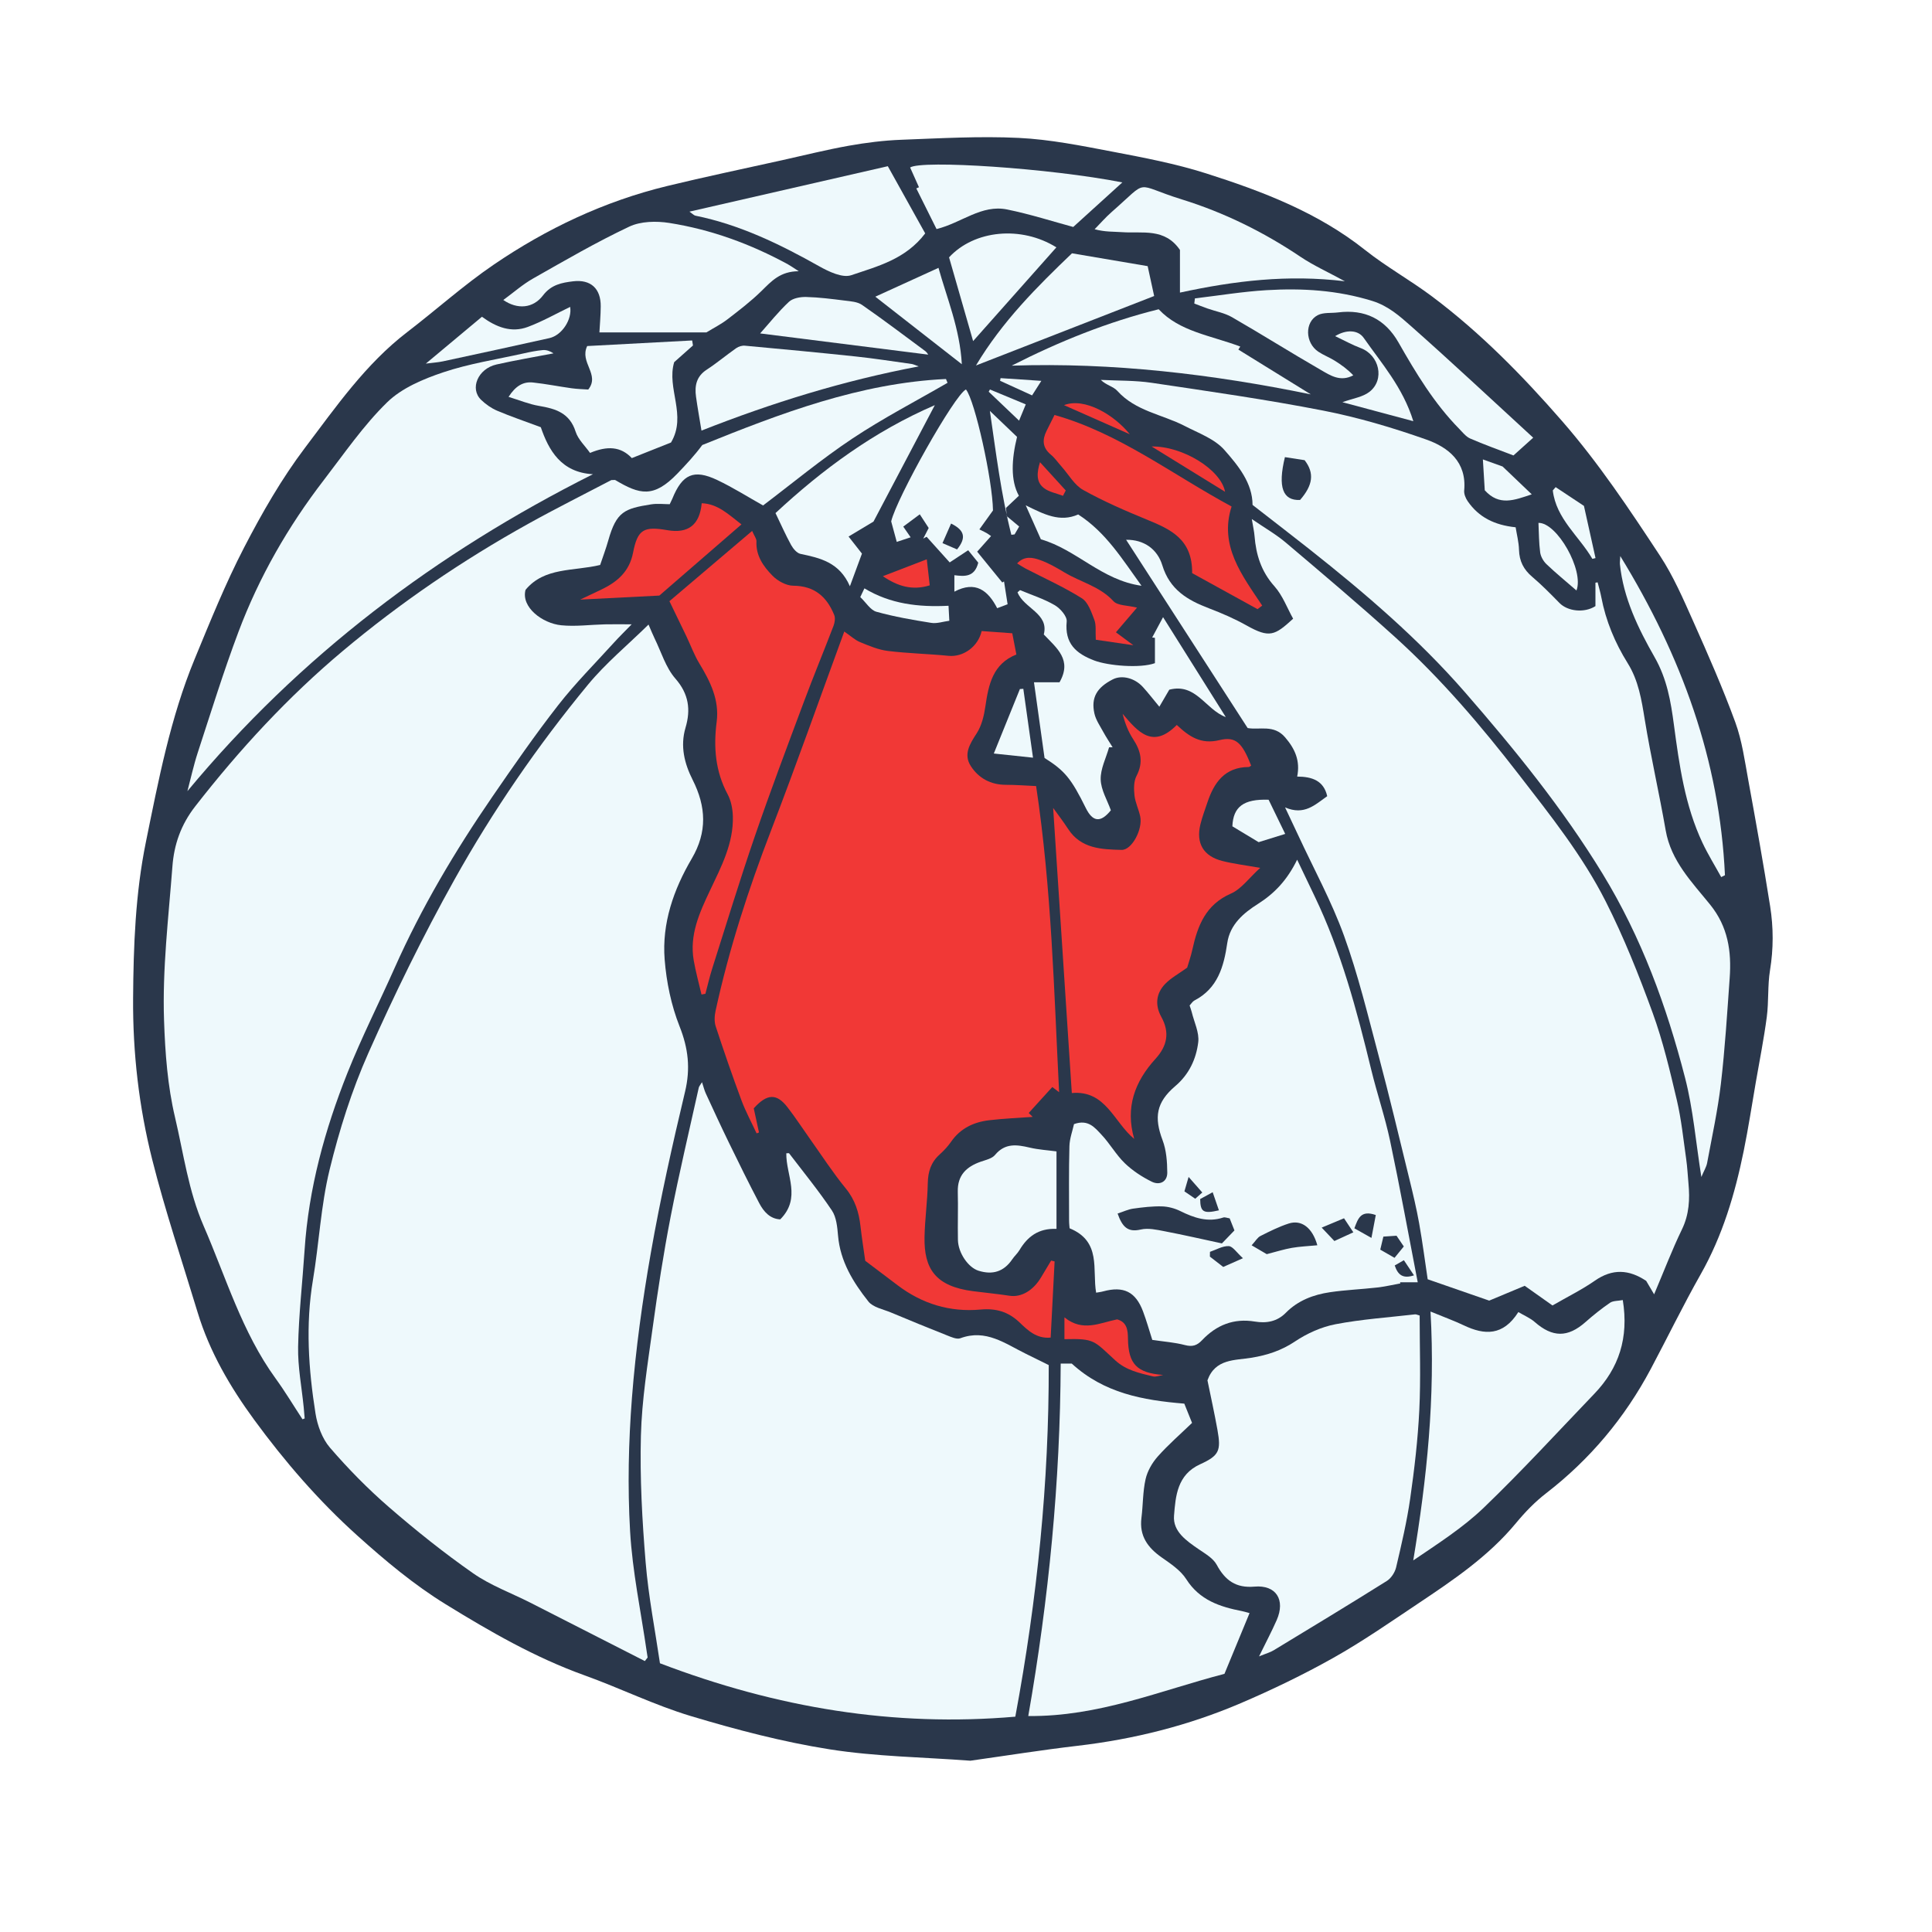 <svg version="1.1" id="svg" xmlns="http://www.w3.org/2000/svg" xmlns:xlink="http://www.w3.org/1999/xlink" x="0px" y="0px"
	 width="200px" height="200px" viewBox="0 0 200 200" enable-background="new 0 0 200 200" xml:space="preserve">
<path class="stroke" fill="#2a374b"  d="M183.232,100.437c0.363-2.218,0.359-4.422,0.014-6.609c-0.688-4.359-1.466-8.705-2.26-13.045
	c-0.371-2.026-0.65-4.107-1.352-6.024c-1.293-3.53-2.809-6.983-4.343-10.419c-1.036-2.319-2.057-4.689-3.444-6.799
	c-3.162-4.807-6.346-9.597-10.15-13.963c-4.103-4.708-8.445-9.136-13.442-12.882c-2.253-1.689-4.743-3.071-6.945-4.819
	c-4.902-3.891-10.616-6.068-16.455-7.928c-3.165-1.008-6.463-1.633-9.734-2.257c-3.194-0.609-6.417-1.259-9.651-1.416
	c-4.044-0.197-8.113,0.041-12.167,0.193c-1.82,0.069-3.647,0.298-5.442,0.618c-2.304,0.411-4.58,0.982-6.866,1.491
	c-3.986,0.887-7.986,1.719-11.954,2.684c-6.481,1.576-12.443,4.395-17.927,8.132c-3.12,2.126-5.949,4.676-8.952,6.978
	c-4.309,3.301-7.371,7.728-10.579,11.968c-2.43,3.212-4.465,6.768-6.322,10.354c-1.931,3.729-3.507,7.648-5.114,11.537
	c-2.513,6.084-3.74,12.534-5.046,18.942c-1.085,5.323-1.287,10.747-1.323,16.174c-0.038,5.646,0.604,11.233,1.976,16.681
	c1.342,5.329,3.108,10.551,4.7,15.816c1.234,4.081,3.373,7.737,5.85,11.121c3.168,4.328,6.669,8.386,10.699,12.009
	c2.891,2.6,5.859,5.084,9.136,7.102c4.584,2.823,9.264,5.52,14.38,7.358c3.696,1.329,7.251,3.089,11.003,4.215
	c4.707,1.412,9.501,2.673,14.347,3.439c4.782,0.756,9.674,0.812,14.584,1.18c3.698-0.52,7.385-1.11,11.091-1.543
	c5.838-0.681,11.485-2.098,16.876-4.403c3.275-1.4,6.502-2.958,9.607-4.702c3.005-1.688,5.851-3.667,8.721-5.585
	c3.667-2.451,7.329-4.91,10.188-8.367c0.927-1.122,1.965-2.196,3.114-3.083c4.551-3.516,8.148-7.813,10.841-12.877
	c1.734-3.262,3.349-6.591,5.168-9.804c2.262-3.993,3.539-8.303,4.447-12.748c0.482-2.363,0.845-4.751,1.256-7.129
	c0.39-2.253,0.839-4.499,1.137-6.764C183.108,103.664,182.974,102.02,183.232,100.437z"/>
<path fill-rule="evenodd" clip-rule="evenodd" fill="#eef9fc" class="fill" d="M66.754,171.953c-3.948-2.013-7.893-4.031-11.843-6.039
	c-1.984-1.008-4.125-1.786-5.931-3.046c-3.029-2.116-5.932-4.438-8.726-6.859c-2.176-1.887-4.214-3.964-6.095-6.146
	c-0.801-0.93-1.302-2.299-1.498-3.538c-0.724-4.579-1.043-9.179-0.267-13.81c0.637-3.798,0.817-7.695,1.725-11.421
	c1.001-4.11,2.293-8.21,4.008-12.071c2.709-6.1,5.654-12.119,8.906-17.945c3.982-7.135,8.621-13.882,13.828-20.193
	c1.836-2.226,4.102-4.097,6.274-6.231c0.273,0.627,0.43,1.031,0.621,1.419c0.694,1.412,1.157,3.029,2.159,4.174
	c1.398,1.598,1.599,3.231,1.052,5.076c-0.574,1.936-0.105,3.741,0.733,5.402c1.405,2.784,1.527,5.405-0.089,8.157
	c-1.882,3.205-3.102,6.698-2.807,10.444c0.184,2.341,0.681,4.745,1.543,6.92c0.905,2.281,1.142,4.366,0.57,6.761
	c-1.317,5.519-2.554,11.066-3.537,16.652c-0.874,4.97-1.569,9.992-1.96,15.02c-0.357,4.59-0.459,9.236-0.194,13.829
	c0.242,4.191,1.127,8.345,1.729,12.515c0.027,0.188,0.058,0.374,0.087,0.561C66.948,171.707,66.851,171.83,66.754,171.953z"/>
<path fill-rule="evenodd" clip-rule="evenodd" fill="#eef9fc" class="fill" d="M171.234,133.988c-0.392-0.664-0.612-1.037-0.822-1.392
	c-1.781-1.188-3.494-1.287-5.311-0.021c-1.329,0.926-2.799,1.648-4.388,2.566c-0.759-0.537-1.686-1.193-2.877-2.037
	c-1.181,0.493-2.472,1.032-3.675,1.535c-2.09-0.725-4.169-1.447-6.369-2.21c-0.267-1.782-0.525-3.789-0.88-5.78
	c-0.278-1.56-0.649-3.105-1.026-4.645c-1.045-4.269-2.063-8.546-3.192-12.793c-1.099-4.135-2.104-8.316-3.557-12.331
	c-1.292-3.571-3.137-6.941-4.741-10.398c-0.395-0.853-0.801-1.7-1.367-2.901c1.997,0.867,3.109-0.284,4.363-1.161
	c-0.361-1.613-1.567-2.022-3.109-2.03c0.328-1.632-0.216-2.856-1.247-4.059c-1.17-1.365-2.654-0.739-3.881-0.965
	c-4.228-6.549-8.406-13.021-12.581-19.488c1.838-0.029,3.235,0.965,3.745,2.634c0.773,2.537,2.612,3.615,4.835,4.461
	c1.329,0.506,2.647,1.078,3.885,1.772c2.385,1.34,2.921,1.047,4.825-0.697c-0.61-1.09-1.082-2.4-1.941-3.363
	c-1.365-1.527-1.901-3.26-2.056-5.208c-0.037-0.462-0.146-0.918-0.281-1.744c1.353,0.928,2.516,1.587,3.519,2.437
	c3.801,3.22,7.611,6.436,11.304,9.777c4.771,4.316,8.926,9.196,12.859,14.285c3.243,4.196,6.56,8.357,8.956,13.09
	c1.879,3.711,3.428,7.609,4.854,11.522c1.068,2.931,1.79,5.999,2.507,9.043c0.471,2.001,0.676,4.067,0.969,6.109
	c0.119,0.827,0.157,1.666,0.233,2.499c0.152,1.644,0.08,3.217-0.674,4.772C173.096,129.369,172.264,131.56,171.234,133.988z"/>
<path fill-rule="evenodd" clip-rule="evenodd" fill="#eef9fc" class="fill" d="M80.77,126.229c2.213-2.22,0.586-4.591,0.628-6.84
	c0.149,0,0.265-0.031,0.292,0.005c1.494,1.958,3.058,3.87,4.427,5.913c0.47,0.701,0.561,1.719,0.637,2.608
	c0.228,2.663,1.562,4.824,3.142,6.816c0.483,0.61,1.522,0.798,2.326,1.134c1.935,0.811,3.876,1.607,5.827,2.378
	c0.435,0.172,0.997,0.428,1.368,0.291c2.645-0.985,4.645,0.564,6.779,1.608c0.749,0.366,1.494,0.738,2.369,1.171
	c0.028,12.092-1.183,24.169-3.46,36.396c-12.532,1.085-24.649-0.897-36.786-5.528c-0.494-3.376-1.188-6.888-1.481-10.433
	c-0.361-4.358-0.605-8.749-0.492-13.115c0.097-3.725,0.702-7.444,1.212-11.147c0.532-3.858,1.124-7.714,1.867-11.537
	c0.869-4.471,1.927-8.905,2.912-13.354c0.032-0.144,0.156-0.269,0.335-0.565c0.16,0.481,0.243,0.841,0.395,1.168
	c0.788,1.707,1.574,3.415,2.397,5.104c1.022,2.098,2.051,4.193,3.137,6.258C79.063,125.443,79.725,126.18,80.77,126.229z"/>
<path fill-rule="evenodd" clip-rule="evenodd" fill="#eef9fc" class="fill" d="M31.314,146.924c-0.924-1.41-1.793-2.86-2.782-4.223
	c-3.484-4.799-5.127-10.443-7.45-15.787c-1.579-3.634-2.077-7.484-2.963-11.245c-0.769-3.257-1.021-6.628-1.137-10.027
	c-0.183-5.366,0.464-10.647,0.867-15.956c0.172-2.267,0.875-4.306,2.36-6.213c4.578-5.879,9.604-11.33,15.298-16.104
	c5.955-4.993,12.379-9.368,19.183-13.149c2.877-1.6,5.825-3.07,8.593-4.522c0.263,0,0.361-0.031,0.419,0.004
	c2.509,1.487,3.949,1.893,6.423-0.68c0.899-0.935,1.784-1.884,2.574-2.954c8.104-3.273,16.314-6.415,25.227-6.834
	c0.054,0.132,0.108,0.263,0.162,0.395c-3.289,1.906-6.678,3.661-9.837,5.762c-3.205,2.132-6.181,4.607-9.259,6.934
	c-1.555-0.872-3.098-1.851-4.736-2.629c-2.438-1.159-3.628-0.612-4.658,1.933c-0.044,0.11-0.102,0.216-0.269,0.567
	c-0.572,0-1.269-0.091-1.935,0.016c-2.732,0.438-3.578,0.735-4.422,3.722c-0.246,0.87-0.567,1.719-0.845,2.551
	c-2.755,0.667-5.773,0.208-7.725,2.577c-0.48,1.796,1.752,3.473,3.699,3.667c1.483,0.148,3.001-0.061,4.504-0.096
	c0.785-0.019,1.571-0.003,2.783-0.003c-0.76,0.783-1.304,1.311-1.812,1.872c-1.949,2.153-4.014,4.217-5.796,6.502
	c-2.395,3.07-4.616,6.278-6.823,9.489c-3.858,5.614-7.326,11.456-10.1,17.694c-1.615,3.632-3.418,7.187-4.888,10.875
	c-2.345,5.887-4.019,11.967-4.438,18.337c-0.22,3.337-0.605,6.669-0.671,10.008c-0.042,2.09,0.373,4.19,0.58,6.286
	c0.038,0.381,0.065,0.764,0.098,1.146C31.463,146.866,31.389,146.895,31.314,146.924z"/>
<path fill-rule="evenodd" clip-rule="evenodd" fill="#F13836" d="M78.028,114.734c0.181,0.83,0.361,1.664,0.542,2.498
	c-0.082,0.031-0.164,0.062-0.246,0.094c-0.528-1.138-1.132-2.248-1.568-3.419c-0.942-2.533-1.823-5.089-2.666-7.657
	c-0.161-0.49-0.126-1.099-0.013-1.616c1.39-6.376,3.39-12.56,5.737-18.651c2.613-6.783,5.03-13.642,7.585-20.608
	c0.674,0.464,1.111,0.883,1.632,1.096c0.93,0.38,1.891,0.792,2.873,0.913c2.087,0.258,4.199,0.298,6.293,0.507
	c1.495,0.15,3.055-0.928,3.423-2.565c0.997,0.072,2.01,0.145,3.17,0.229c0.127,0.657,0.268,1.379,0.426,2.199
	c-2.435,0.961-2.881,3.101-3.209,5.368c-0.139,0.96-0.383,1.995-0.899,2.789c-0.718,1.105-1.391,2.181-0.61,3.393
	c0.805,1.249,2.055,1.937,3.621,1.939c1.04,0.001,2.079,0.083,3.139,0.129c1.61,10.694,1.849,21.205,2.382,31.693
	c-0.235-0.179-0.471-0.359-0.706-0.538c-0.814,0.896-1.627,1.792-2.441,2.688c0.137,0.135,0.272,0.27,0.409,0.404
	c-1.505,0.111-3.017,0.168-4.514,0.348c-1.593,0.192-2.969,0.836-3.927,2.219c-0.337,0.486-0.753,0.931-1.194,1.328
	c-0.895,0.806-1.202,1.779-1.223,2.974c-0.033,1.86-0.302,3.716-0.337,5.576c-0.062,3.283,1.134,5.099,5.036,5.599
	c1.255,0.161,2.517,0.281,3.768,0.472c1.205,0.184,2.452-0.526,3.282-1.942c0.334-0.57,0.68-1.133,1.02-1.7
	c0.12,0.029,0.24,0.059,0.36,0.088c-0.135,2.614-0.271,5.228-0.408,7.884c-1.468,0.14-2.378-0.762-3.239-1.584
	c-1.159-1.107-2.455-1.462-4.012-1.319c-3.184,0.291-6.051-0.588-8.598-2.518c-1.081-0.818-2.163-1.634-3.346-2.528
	c-0.16-1.147-0.355-2.358-0.492-3.575c-0.162-1.447-0.561-2.74-1.527-3.918c-1.33-1.623-2.475-3.398-3.694-5.112
	c-0.781-1.097-1.513-2.231-2.338-3.293C80.401,113.174,79.416,113.194,78.028,114.734z"/>
<path fill-rule="evenodd" clip-rule="evenodd" fill="#eef9fc" class="fill" d="M176.124,121.842c-0.575-3.615-0.847-7.012-1.686-10.264
	c-1.909-7.402-4.509-14.535-8.54-21.13c-4.132-6.761-9.088-12.866-14.262-18.805c-4.807-5.518-10.359-10.262-16.089-14.793
	c-1.904-1.505-3.831-2.983-5.883-4.581c-0.005-2.265-1.481-4.06-2.911-5.686c-1.008-1.147-2.679-1.746-4.107-2.484
	c-2.329-1.204-5.097-1.534-6.985-3.64c-0.404-0.451-1.159-0.588-1.705-1.132c1.757,0.092,3.535,0.043,5.266,0.301
	c5.929,0.883,11.87,1.729,17.75,2.876c3.615,0.706,7.188,1.767,10.665,2.993c2.302,0.811,4.208,2.324,3.935,5.279
	c-0.033,0.356,0.146,0.792,0.358,1.102c1.141,1.665,2.779,2.481,4.968,2.707c0.114,0.727,0.326,1.531,0.349,2.34
	c0.033,1.165,0.475,2.033,1.362,2.784c0.995,0.843,1.914,1.781,2.828,2.713c0.845,0.862,2.56,1.067,3.722,0.324
	c0-0.772,0-1.598,0-2.425c0.075-0.013,0.15-0.025,0.226-0.038c0.128,0.511,0.283,1.017,0.381,1.534
	c0.465,2.454,1.417,4.727,2.725,6.825c1.133,1.817,1.441,3.805,1.775,5.856c0.625,3.836,1.499,7.631,2.165,11.461
	c0.551,3.175,2.722,5.364,4.599,7.685c1.857,2.296,2.224,4.841,2.027,7.59c-0.261,3.655-0.486,7.317-0.911,10.955
	c-0.322,2.752-0.92,5.473-1.426,8.202C176.644,120.801,176.401,121.181,176.124,121.842z M133.014,47.322
	c-0.762,3.136-0.208,4.516,1.568,4.435c1.33-1.527,1.507-2.781,0.471-4.119C134.457,47.546,133.754,47.437,133.014,47.322z"/>
<path fill-rule="evenodd" clip-rule="evenodd" fill="#eef9fc" class="fill" d="M113.471,133.818c-0.416-2.388,0.579-5.305-2.747-6.667
	c-0.009-0.138-0.053-0.486-0.053-0.834c0-2.553-0.033-5.108,0.035-7.66c0.021-0.797,0.321-1.586,0.474-2.289
	c1.48-0.535,2.17,0.383,2.838,1.088c0.873,0.921,1.507,2.077,2.416,2.955c0.806,0.778,1.793,1.423,2.802,1.921
	c0.786,0.387,1.608,0.033,1.6-0.95c-0.009-1.121-0.094-2.312-0.485-3.345c-0.896-2.373-0.665-3.923,1.318-5.609
	c1.428-1.215,2.164-2.809,2.373-4.548c0.118-0.99-0.419-2.059-0.669-3.091c-0.055-0.228-0.143-0.448-0.225-0.702
	c0.175-0.186,0.305-0.417,0.501-0.519c2.42-1.255,3.044-3.522,3.399-5.955c0.282-1.928,1.708-3.11,3.146-4.021
	c1.753-1.109,3.052-2.487,4.086-4.596c0.67,1.401,1.233,2.588,1.803,3.771c2.754,5.726,4.374,11.819,5.864,17.959
	c0.599,2.469,1.428,4.886,1.954,7.369c1.012,4.777,1.881,9.584,2.862,14.647c-0.804,0-1.317,0-1.829,0
	c0.009,0.04,0.019,0.08,0.028,0.119c-0.801,0.144-1.598,0.331-2.405,0.422c-1.623,0.184-3.262,0.248-4.875,0.486
	c-1.715,0.252-3.319,0.857-4.572,2.128c-0.905,0.919-2.017,1.108-3.197,0.912c-2.194-0.366-3.991,0.359-5.469,1.921
	c-0.537,0.567-1.012,0.712-1.781,0.511c-1.058-0.276-2.169-0.354-3.379-0.536c-0.323-1.003-0.599-1.993-0.959-2.951
	c-0.768-2.039-2.015-2.645-4.123-2.072C113.978,133.746,113.746,133.769,113.471,133.818z M115.694,125.625
	c0.484,1.379,1.052,1.972,2.396,1.655c0.768-0.181,1.657,0.023,2.469,0.179c1.96,0.375,3.908,0.824,5.934,1.258
	c0.555-0.576,0.934-0.969,1.296-1.345c-0.216-0.546-0.357-0.902-0.495-1.249c-0.276-0.041-0.494-0.142-0.661-0.086
	c-1.605,0.529-3.026,0.036-4.454-0.67c-0.579-0.287-1.267-0.467-1.911-0.483c-0.986-0.024-1.982,0.096-2.963,0.233
	C116.793,125.188,116.306,125.425,115.694,125.625z M136.371,128.91c-0.513-1.832-1.649-2.676-2.967-2.25
	c-1.01,0.327-1.976,0.811-2.927,1.292c-0.307,0.155-0.506,0.523-0.908,0.962c0.673,0.395,1.192,0.699,1.564,0.917
	c1.004-0.257,1.792-0.512,2.601-0.652C134.567,129.035,135.42,129.002,136.371,128.91z M126.628,131.154
	c0.674-0.299,1.184-0.524,2.042-0.904c-0.662-0.593-1.053-1.233-1.471-1.252c-0.638-0.029-1.294,0.374-1.943,0.592
	c-0.002,0.165-0.005,0.329-0.008,0.494C125.685,130.423,126.123,130.763,126.628,131.154z M138.136,128.47
	c0.725-0.333,1.28-0.587,1.962-0.9c-0.334-0.503-0.587-0.885-0.965-1.455c-0.701,0.293-1.374,0.574-2.312,0.967
	C137.38,127.671,137.731,128.042,138.136,128.47z M140.205,127.153c0.532,0.3,0.966,0.544,1.766,0.995
	c0.177-0.933,0.314-1.656,0.45-2.369C140.859,125.237,140.586,126.14,140.205,127.153z M142.885,129.362
	c0.485,0.279,0.965,0.555,1.477,0.849c0.387-0.474,0.655-0.803,0.96-1.177c-0.27-0.398-0.507-0.748-0.754-1.112
	c-0.484,0.032-0.912,0.061-1.361,0.09C143.102,128.452,143.012,128.829,142.885,129.362z M124.242,124.124
	c0.015,1.342,0.328,1.542,1.94,1.169c-0.203-0.588-0.398-1.154-0.646-1.874C124.924,123.752,124.561,123.951,124.242,124.124z
	 M145.33,130.456c-0.397,0.228-0.654,0.375-0.948,0.544c0.324,0.979,0.846,1.4,1.994,1.024
	C145.996,131.455,145.686,130.989,145.33,130.456z M123.73,124.093c0.234-0.207,0.431-0.381,0.731-0.646
	c-0.434-0.494-0.822-0.935-1.417-1.612c-0.218,0.75-0.33,1.135-0.434,1.493C123.021,123.609,123.312,123.807,123.73,124.093z"/>
<path fill-rule="evenodd" clip-rule="evenodd" fill="#eef9fc" class="fill" d="M130.336,171.469c0.724-1.48,1.317-2.597,1.825-3.751
	c0.928-2.109-0.062-3.668-2.303-3.472c-1.914,0.167-3.03-0.638-3.902-2.257c-0.365-0.679-1.186-1.147-1.867-1.613
	c-1.274-0.874-2.686-1.842-2.555-3.471c0.164-2.038,0.328-4.246,2.707-5.326c1.981-0.9,2.172-1.414,1.791-3.551
	c-0.31-1.733-0.693-3.452-1.036-5.135c0.8-2.263,2.876-2.058,4.582-2.343c1.639-0.274,3.079-0.747,4.484-1.686
	c1.246-0.832,2.725-1.5,4.188-1.78c2.713-0.52,5.49-0.706,8.241-1.023c0.106-0.013,0.223,0.055,0.471,0.122
	c0,3.25,0.124,6.525-0.036,9.788c-0.149,3.059-0.508,6.116-0.942,9.15c-0.343,2.396-0.903,4.764-1.457,7.124
	c-0.123,0.526-0.515,1.133-0.964,1.415c-3.878,2.432-7.796,4.803-11.711,7.176C131.496,171.053,131.074,171.166,130.336,171.469z"/>
<path fill-rule="evenodd" clip-rule="evenodd" fill="#eef9fc" class="fill" d="M61.382,49.09C45.16,57.235,31.028,67.888,19.401,81.9
	c0.353-1.331,0.643-2.683,1.07-3.989c1.368-4.181,2.668-8.39,4.216-12.504c2.136-5.679,5.139-10.912,8.843-15.722
	c2.112-2.743,4.091-5.643,6.55-8.041c1.514-1.476,3.731-2.406,5.794-3.099c2.691-0.904,5.54-1.337,8.325-1.96
	c0.658-0.147,1.324-0.286,1.994-0.345c0.374-0.033,0.762,0.105,1.104,0.34c-1.968,0.379-3.947,0.71-5.9,1.151
	c-1.923,0.435-2.799,2.508-1.585,3.668c0.475,0.455,1.049,0.861,1.651,1.117c1.382,0.588,2.809,1.07,4.521,1.709
	C56.789,46.574,58.068,48.913,61.382,49.09z"/>
<path fill-rule="evenodd" clip-rule="evenodd" fill="#eef9fc" class="fill" d="M106.446,177.642c2.125-12.154,3.306-24.248,3.357-36.486
	c0.618,0,0.961,0,1.144,0c3.337,3.06,7.343,3.795,11.652,4.148c0.218,0.544,0.464,1.154,0.802,1.995
	c-1.204,1.161-2.454,2.244-3.544,3.47c-0.581,0.653-1.076,1.511-1.267,2.354c-0.294,1.302-0.259,2.675-0.428,4.01
	c-0.235,1.864,0.651,3.079,2.1,4.095c0.927,0.65,1.958,1.332,2.543,2.253c1.382,2.172,3.479,2.855,5.776,3.303
	c0.187,0.036,0.37,0.097,0.772,0.204c-0.883,2.14-1.736,4.205-2.597,6.287C120.091,175.011,113.725,177.722,106.446,177.642z"/>
<path fill-rule="evenodd" clip-rule="evenodd" fill="#F13836" d="M121.82,75.046c1.295,1.22,2.503,2.036,4.42,1.57
	c1.711-0.416,2.359,0.307,3.279,2.636c-0.062,0.037-0.162,0.148-0.263,0.149c-2.459,0.017-3.574,1.593-4.264,3.663
	c-0.251,0.754-0.538,1.502-0.726,2.272c-0.475,1.952,0.305,3.292,2.262,3.79c1.144,0.292,2.327,0.432,3.927,0.717
	c-1.166,1.056-1.951,2.188-3.024,2.657c-2.619,1.145-3.452,3.321-3.997,5.799c-0.153,0.696-0.392,1.373-0.538,1.873
	c-0.861,0.622-1.661,1.05-2.265,1.669c-0.962,0.987-1.083,2.213-0.415,3.42c0.899,1.625,0.614,3.018-0.597,4.347
	c-2.143,2.351-3.149,5.029-2.205,8.292c-2.109-1.728-2.937-5.064-6.46-4.749c-0.65-9.936-1.293-19.753-1.932-29.513
	c0.457,0.638,1.038,1.389,1.554,2.182c1.33,2.046,3.464,2.109,5.529,2.162c1.07,0.027,2.205-2.14,1.931-3.456
	c-0.154-0.738-0.513-1.442-0.595-2.182c-0.073-0.666-0.083-1.46,0.211-2.022c0.732-1.399,0.457-2.572-0.346-3.801
	c-0.497-0.762-0.845-1.622-1.094-2.629C117.821,75.8,119.342,77.557,121.82,75.046z"/>
<path fill-rule="evenodd" clip-rule="evenodd" fill="#F13836" d="M77.862,54.96c0.23,0.534,0.459,0.812,0.446,1.078
	c-0.073,1.491,0.727,2.609,1.664,3.561c0.532,0.542,1.415,1.03,2.143,1.034c2.203,0.014,3.474,1.144,4.242,3.027
	c0.129,0.317,0.059,0.786-0.071,1.127c-1.006,2.634-2.088,5.239-3.074,7.881c-1.722,4.615-3.464,9.225-5.064,13.881
	c-1.56,4.537-2.96,9.128-4.415,13.701c-0.275,0.864-0.476,1.752-0.711,2.629c-0.134,0.024-0.269,0.048-0.403,0.072
	c-0.272-1.179-0.601-2.347-0.806-3.537c-0.456-2.647,0.606-4.952,1.698-7.258c1.151-2.433,2.433-4.851,2.353-7.651
	c-0.022-0.768-0.18-1.609-0.538-2.276c-1.28-2.388-1.474-4.89-1.136-7.512c0.292-2.261-0.665-4.173-1.797-6.042
	c-0.531-0.876-0.886-1.859-1.33-2.789c-0.528-1.105-1.065-2.207-1.764-3.651C72.008,59.936,74.862,57.51,77.862,54.96z"/>
<path fill-rule="evenodd" clip-rule="evenodd" fill="#eef9fc" class="fill" d="M148.085,135.771c1.39,0.571,2.448,0.953,3.46,1.434
	c2.135,1.016,4.058,1.105,5.634-1.38c0.62,0.368,1.222,0.615,1.686,1.021c1.856,1.625,3.429,1.634,5.263,0.015
	c0.807-0.712,1.652-1.391,2.539-1.998c0.319-0.218,0.813-0.183,1.323-0.281c0.634,3.917-0.401,7.046-2.941,9.696
	c-3.793,3.957-7.502,8.002-11.45,11.798c-2.159,2.076-4.737,3.715-7.3,5.458C147.699,153.095,148.6,144.695,148.085,135.771z"/>
<path fill-rule="evenodd" clip-rule="evenodd" fill="#eef9fc" class="fill" d="M82.685,28.078c-1.929,0.002-2.84,1.048-3.85,2.039
	c-1.094,1.073-2.324,2.013-3.542,2.949c-0.657,0.505-1.412,0.882-2.171,1.347c-3.63,0-7.327,0-11.071,0
	c0.045-0.839,0.129-1.769,0.136-2.7c0.015-1.833-1.025-2.812-2.863-2.592c-1.16,0.14-2.263,0.343-3.109,1.456
	c-1.031,1.358-2.651,1.481-4.113,0.479c1.064-0.778,2.007-1.616,3.081-2.224c3.28-1.861,6.549-3.763,9.954-5.37
	c1.188-0.562,2.803-0.595,4.146-0.383c4.34,0.684,8.437,2.183,12.3,4.293C81.853,27.521,82.104,27.705,82.685,28.078z"/>
<path fill-rule="evenodd" clip-rule="evenodd" fill="#eef9fc" class="fill" d="M71.371,21.909c6.922-1.585,13.596-3.114,20.536-4.704
	c1.343,2.416,2.637,4.74,3.869,6.956c-2.034,2.688-4.951,3.408-7.653,4.328c-0.904,0.308-2.317-0.361-3.309-0.919
	c-4.066-2.288-8.223-4.31-12.834-5.246C71.842,22.294,71.728,22.157,71.371,21.909z"/>
<path fill-rule="evenodd" clip-rule="evenodd" fill="#F13836" d="M130.18,63.06c-2.29-1.261-4.58-2.522-6.77-3.729
	c0.043-3.509-2.229-4.533-4.643-5.523c-2.256-0.926-4.508-1.901-6.634-3.085c-0.914-0.509-1.505-1.598-2.242-2.424
	c-0.371-0.417-0.694-0.891-1.119-1.243c-0.857-0.713-0.894-1.522-0.436-2.444c0.264-0.531,0.53-1.062,0.826-1.653
	c6.708,1.892,12.148,6.139,18.332,9.475c-1.308,4.068,1.081,7.117,3.169,10.257C130.502,62.814,130.341,62.937,130.18,63.06z"/>
<path fill-rule="evenodd" clip-rule="evenodd" fill="#eef9fc" class="fill" d="M123.698,30.889c2.471-0.293,4.936-0.703,7.416-0.851
	c3.693-0.221,7.348,0,10.945,1.116c1.659,0.514,2.849,1.581,4.034,2.629c4.169,3.688,8.231,7.498,12.623,11.527
	c-0.858,0.771-1.46,1.313-2.043,1.838c-1.612-0.621-3.069-1.136-4.48-1.753c-0.444-0.194-0.786-0.645-1.143-1.008
	c-2.583-2.63-4.465-5.753-6.275-8.929c-1.389-2.436-3.491-3.467-6.273-3.115c-0.7,0.089-1.497-0.022-2.083,0.28
	c-1.382,0.712-1.318,2.867,0.052,3.784c0.527,0.353,1.136,0.582,1.677,0.917c0.692,0.428,1.354,0.907,1.944,1.531
	c-1.344,0.711-2.38,0.006-3.353-0.554c-3.09-1.78-6.11-3.683-9.199-5.464c-0.77-0.443-1.699-0.604-2.552-0.905
	c-0.455-0.16-0.904-0.34-1.355-0.511C123.653,31.244,123.675,31.066,123.698,30.889z"/>
<path fill-rule="evenodd" clip-rule="evenodd" fill="#eef9fc" class="fill" d="M105.595,61.089c1.206,0.505,2.472,0.906,3.591,1.558
	c0.572,0.333,1.29,1.156,1.238,1.688c-0.222,2.275,0.955,3.32,2.861,4.042c1.425,0.54,4.743,0.829,6.273,0.273
	c0-0.825,0-1.723,0-2.622c-0.094-0.012-0.189-0.024-0.284-0.036c0.341-0.637,0.682-1.274,1.126-2.104
	c2.261,3.602,4.377,6.973,6.493,10.344c-2.108-0.787-3.077-3.554-5.849-2.836c-0.322,0.552-0.633,1.085-1.029,1.764
	c-0.642-0.774-1.148-1.434-1.707-2.046c-0.859-0.944-2.189-1.26-3.114-0.786c-1.648,0.845-2.265,1.883-1.903,3.524
	c0.147,0.669,0.575,1.284,0.912,1.903c0.298,0.547,0.647,1.067,0.974,1.599c-0.122,0.002-0.244,0.004-0.365,0.006
	c-0.315,1.112-0.899,2.232-0.869,3.335c0.029,1.079,0.683,2.142,1.053,3.185c-1.057,1.312-1.872,1.224-2.594-0.235
	c-1.51-3.051-2.171-3.858-4.271-5.182c-0.361-2.587-0.727-5.202-1.094-7.833c1.01,0,1.882,0,2.643,0
	c1.328-2.318-0.27-3.524-1.627-4.951c0.565-2.184-2.08-2.703-2.72-4.366C105.42,61.238,105.508,61.163,105.595,61.089z"/>
<path fill-rule="evenodd" clip-rule="evenodd" fill="#eef9fc" class="fill" d="M71.736,35.763c-0.645,0.573-1.291,1.146-1.944,1.727
	c-0.816,2.713,1.347,5.506-0.33,8.318c-1.221,0.486-2.58,1.027-4.055,1.614c-1.143-1.209-2.532-1.287-4.325-0.536
	c-0.502-0.715-1.235-1.384-1.495-2.203c-0.613-1.931-2.067-2.377-3.787-2.665c-1.023-0.171-2.005-0.583-3.154-0.932
	c0.722-1.129,1.511-1.6,2.535-1.489c1.343,0.145,2.671,0.412,4.01,0.598c0.582,0.081,1.173,0.091,1.705,0.129
	c1.248-1.565-0.934-2.805-0.109-4.502c3.551-0.189,7.208-0.383,10.865-0.578C71.679,35.417,71.708,35.589,71.736,35.763z"/>
<path fill-rule="evenodd" clip-rule="evenodd" fill="#eef9fc" class="fill" d="M102.793,52.843c-0.533,0.743-0.938,1.306-1.408,1.96
	c0.435,0.219,0.607,0.295,0.768,0.391c0.154,0.091,0.297,0.201,0.441,0.3c-0.471,0.529-0.894,1.004-1.438,1.614
	c0.925,1.136,1.762,2.163,2.598,3.189c0.061-0.036,0.122-0.071,0.183-0.106c0.121,0.773,0.243,1.548,0.37,2.36
	c-0.388,0.147-0.673,0.255-1.079,0.409c-0.933-1.815-2.233-2.878-4.431-1.712c0-0.693,0-1.15,0-1.703
	c1.026,0.127,2.085,0.236,2.472-1.297c-0.25-0.309-0.604-0.746-1.044-1.288c-0.741,0.489-1.356,0.894-1.913,1.261
	c-0.77-0.856-1.58-1.755-2.389-2.655c-0.116,0.062-0.233,0.125-0.349,0.188c0.166-0.322,0.332-0.645,0.565-1.097
	c-0.267-0.409-0.55-0.843-0.924-1.416c-0.65,0.485-1.151,0.857-1.709,1.273c0.33,0.479,0.526,0.763,0.764,1.107
	c-0.502,0.166-1.003,0.332-1.438,0.475c-0.183-0.673-0.355-1.305-0.576-2.121c0.555-2.411,6.569-13.118,7.741-13.658
	C100.928,41.476,102.748,49.711,102.793,52.843z M99.075,56.876c0.961-1.19,0.811-1.975-0.619-2.678
	c-0.293,0.669-0.583,1.328-0.89,2.026C98.232,56.512,98.627,56.683,99.075,56.876z"/>
<path fill-rule="evenodd" clip-rule="evenodd" fill="#eef9fc" class="fill" d="M122.148,30.29c0-1.589,0-3.068,0-4.415
	c-1.574-2.301-3.883-1.695-5.96-1.84c-0.898-0.063-1.804-0.011-2.873-0.305c0.59-0.6,1.144-1.242,1.775-1.794
	c3.986-3.486,2.162-2.871,7.253-1.293c4.365,1.354,8.465,3.371,12.282,5.94c1.34,0.901,2.835,1.573,4.596,2.534
	C133.325,28.402,127.83,29.061,122.148,30.29z"/>
<path fill-rule="evenodd" clip-rule="evenodd" fill="#eef9fc" class="fill" d="M87.843,55.543c0.527,0.672,0.873,1.112,1.386,1.766
	c-0.316,0.856-0.707,1.915-1.248,3.381c-1.081-2.486-3.078-2.923-5.117-3.353c-0.376-0.08-0.759-0.54-0.968-0.919
	c-0.57-1.037-1.048-2.125-1.617-3.304c4.851-4.505,10.182-8.452,16.493-11.172c-2.18,4.139-4.279,8.124-6.349,12.054
	C89.656,54.456,88.891,54.915,87.843,55.543z"/>
<path fill-rule="evenodd" clip-rule="evenodd" fill="#eef9fc" class="fill" d="M109.368,119.193c0,2.583,0,5.263,0,8.019
	c-1.882-0.076-3.01,0.816-3.838,2.208c-0.202,0.338-0.516,0.607-0.737,0.936c-0.872,1.292-2.047,1.649-3.508,1.185
	c-1.054-0.335-2.093-1.835-2.121-3.186c-0.034-1.659,0.03-3.32-0.014-4.978c-0.045-1.71,0.888-2.601,2.38-3.12
	c0.518-0.18,1.161-0.318,1.477-0.7c1.036-1.246,2.252-1.073,3.59-0.757C107.5,119.013,108.442,119.067,109.368,119.193z"/>
<path fill-rule="evenodd" clip-rule="evenodd" fill="#eef9fc" class="fill" d="M128.196,36.19c2.499,1.545,4.997,3.089,7.496,4.634
	c-10.186-2.087-20.481-3.32-30.963-2.971c4.922-2.503,9.966-4.536,15.218-5.838c2.167,2.313,5.342,2.694,8.446,3.86
	C128.328,35.98,128.262,36.085,128.196,36.19z"/>
<path fill-rule="evenodd" clip-rule="evenodd" fill="#eef9fc" class="fill" d="M116.183,18.883c-1.744,1.582-3.354,3.044-5.082,4.613
	c-2.05-0.553-4.417-1.314-6.838-1.81c-2.663-0.545-4.722,1.389-7.312,2.026c-0.663-1.332-1.379-2.769-2.095-4.206
	c0.092-0.041,0.183-0.082,0.274-0.124c-0.302-0.675-0.603-1.35-0.914-2.044C95.422,16.544,108.65,17.405,116.183,18.883z"/>
<path fill-rule="evenodd" clip-rule="evenodd" fill="#eef9fc" class="fill" d="M95.106,37.93c-7.853,1.487-15.19,3.773-22.489,6.645
	c-0.206-1.263-0.41-2.383-0.566-3.509c-0.155-1.124,0.035-2.098,1.102-2.793c1.058-0.69,2.03-1.511,3.066-2.236
	c0.241-0.168,0.6-0.278,0.89-0.251c3.833,0.353,7.667,0.711,11.495,1.118c1.93,0.205,3.85,0.508,5.773,0.775
	C94.542,37.701,94.699,37.787,95.106,37.93z"/>
<path fill-rule="evenodd" clip-rule="evenodd" fill="#eef9fc" class="fill" d="M110.972,26.222c2.639,0.448,5.032,0.854,7.833,1.329
	c0.168,0.773,0.438,2.014,0.673,3.092c-6.217,2.424-12.219,4.764-18.447,7.192C103.755,33.273,107.369,29.668,110.972,26.222z"/>
<path fill-rule="evenodd" clip-rule="evenodd" fill="#eef9fc" class="fill" d="M167.731,57.564c6.374,10.392,10.284,21.174,10.836,33.038
	c-0.13,0.064-0.26,0.129-0.389,0.193c-0.65-1.181-1.364-2.332-1.938-3.548c-1.82-3.863-2.398-8.029-2.956-12.21
	c-0.322-2.417-0.71-4.747-2.005-7.015c-1.688-2.957-3.231-6.111-3.587-9.629C167.677,58.247,167.705,58.095,167.731,57.564z"/>
<path fill-rule="evenodd" clip-rule="evenodd" fill="#eef9fc" class="fill" d="M100.737,35.31c-0.833-2.898-1.661-5.781-2.491-8.669
	c2.62-2.836,7.476-3.3,11.11-1.035C106.496,28.827,103.638,32.043,100.737,35.31z"/>
<path fill-rule="evenodd" clip-rule="evenodd" fill="#F13836" d="M72.641,52.095c1.669,0.06,2.769,1.157,4.115,2.191
	c-2.884,2.499-5.717,4.954-8.503,7.368c-2.625,0.133-5.265,0.268-8.193,0.417c0.891-0.422,1.563-0.736,2.232-1.06
	c1.633-0.791,2.864-1.854,3.242-3.796c0.471-2.415,1.109-2.755,3.557-2.331C71.23,55.256,72.431,54.351,72.641,52.095z"/>
<path fill-rule="evenodd" clip-rule="evenodd" fill="#eef9fc" class="fill" d="M96.088,36.711c-5.772-0.729-11.623-1.467-17.398-2.196
	c0.963-1.08,1.895-2.26,2.982-3.272c0.406-0.378,1.179-0.515,1.778-0.5c1.342,0.034,2.683,0.208,4.018,0.375
	c0.603,0.076,1.299,0.119,1.767,0.443c2.221,1.543,4.379,3.176,6.553,4.787C95.958,36.475,96.066,36.684,96.088,36.711z"/>
<path fill-rule="evenodd" clip-rule="evenodd" fill="#eef9fc" class="fill" d="M99.568,37.706c-3.243-2.532-6.171-4.818-8.956-6.993
	c2.053-0.937,4.188-1.912,6.54-2.985C98.024,30.875,99.366,34.024,99.568,37.706z"/>
<path fill-rule="evenodd" clip-rule="evenodd" fill="#eef9fc" class="fill" d="M111.616,53.257c2.894,1.873,4.553,4.622,6.553,7.381
	c-4.129-0.572-6.723-3.749-10.418-4.809c-0.477-1.069-0.954-2.141-1.567-3.517C108.076,53.239,109.715,54.1,111.616,53.257z"/>
<path fill-rule="evenodd" clip-rule="evenodd" fill="#eef9fc" class="fill" d="M44.082,37.641c2.058-1.718,3.93-3.281,5.81-4.851
	c1.473,1.081,3.04,1.689,4.74,1.056c1.52-0.566,2.947-1.382,4.39-2.076c0.217,1.266-0.824,2.937-2.158,3.234
	c-3.671,0.818-7.348,1.614-11.026,2.405C45.339,37.516,44.824,37.545,44.082,37.641z"/>
<path fill-rule="evenodd" clip-rule="evenodd" fill="#F13836" d="M113.437,66.225c-0.049-0.88,0.054-1.523-0.148-2.05
	c-0.31-0.808-0.644-1.831-1.296-2.241c-1.856-1.168-3.88-2.071-5.835-3.084c-0.267-0.139-0.515-0.312-0.867-0.527
	c0.769-0.814,1.625-0.609,2.351-0.357c0.891,0.31,1.731,0.799,2.546,1.289c1.675,1.007,3.662,1.438,5.075,2.977
	c0.44,0.479,1.463,0.424,2.442,0.668c-0.747,0.874-1.344,1.572-2.184,2.555c0.572,0.425,1.069,0.795,1.802,1.339
	C115.867,66.582,114.684,66.408,113.437,66.225z"/>
<path fill-rule="evenodd" clip-rule="evenodd" fill="#eef9fc" class="fill" d="M146.307,43.602c-2.54-0.681-4.873-1.306-7.34-1.967
	c1.072-0.392,2.091-0.525,2.793-1.068c1.623-1.257,1.033-3.812-0.909-4.537c-0.868-0.324-1.686-0.783-2.637-1.234
	c1.166-0.713,2.377-0.648,2.959,0.184C143.03,37.634,145.218,40.095,146.307,43.602z"/>
<path fill-rule="evenodd" clip-rule="evenodd" fill="#F13836" d="M110.19,138.631c0-0.678,0-1.351,0-2.26
	c1.901,1.549,3.673,0.565,5.455,0.211c1.039,0.28,1.11,1.152,1.121,1.984c0.035,2.651,0.929,3.563,3.648,3.769
	c-0.358,0.056-0.744,0.226-1.07,0.147c-1.374-0.333-2.75-0.619-3.873-1.641C113.219,138.788,113.365,138.55,110.19,138.631z"/>
<path fill-rule="evenodd" clip-rule="evenodd" fill="#eef9fc" class="fill" d="M105.475,51.32c-0.559,0.527-0.949,0.895-1.339,1.262
	c0.031,0.286,0.062,0.572,0.094,0.858c0.397,0.333,0.795,0.665,1.274,1.066c-0.054,0.093-0.265,0.455-0.475,0.815
	c-0.111,0.014-0.223,0.028-0.333,0.042c-1.065-4.172-1.587-8.457-2.223-12.825c0.927,0.887,1.854,1.773,2.812,2.69
	C104.716,47.529,104.596,49.74,105.475,51.32z"/>
<path fill-rule="evenodd" clip-rule="evenodd" fill="#eef9fc" class="fill" d="M131.326,82.788c0.586,1.207,1.136,2.338,1.718,3.538
	c-0.953,0.296-1.88,0.584-2.75,0.854c-0.932-0.562-1.801-1.086-2.719-1.64C127.659,83.521,128.724,82.698,131.326,82.788z"/>
<path fill-rule="evenodd" clip-rule="evenodd" fill="#eef9fc" class="fill" d="M106.936,78.435c-1.37-0.146-2.521-0.268-4.057-0.431
	c1.014-2.504,1.857-4.59,2.701-6.675c0.118-0.008,0.236-0.015,0.354-0.022C106.256,73.599,106.578,75.892,106.936,78.435z"/>
<path fill-rule="evenodd" clip-rule="evenodd" fill="#eef9fc" class="fill" d="M163.195,61.128c-1.093-0.949-2.134-1.799-3.104-2.725
	c-0.322-0.307-0.595-0.788-0.653-1.221c-0.135-1.008-0.126-2.035-0.177-3.054C161.186,54.083,164.002,59.057,163.195,61.128z"/>
<path fill-rule="evenodd" clip-rule="evenodd" fill="#eef9fc" class="fill" d="M89.056,61.81c0.185-0.391,0.297-0.627,0.428-0.903
	c2.681,1.616,5.574,1.96,8.707,1.802c0.022,0.412,0.044,0.824,0.083,1.553c-0.65,0.085-1.287,0.312-1.872,0.218
	c-1.908-0.304-3.823-0.634-5.679-1.152C90.109,63.157,89.662,62.386,89.056,61.81z"/>
<path fill-rule="evenodd" clip-rule="evenodd" fill="#eef9fc" class="fill" d="M153.507,47.56c0.803,0.288,1.568,0.562,2.041,0.732
	c1.127,1.076,2.031,1.94,3.018,2.882c-1.797,0.601-3.359,1.243-4.863-0.419C153.647,49.843,153.581,48.758,153.507,47.56z"/>
<path fill-rule="evenodd" clip-rule="evenodd" fill="#eef9fc" class="fill" d="M164.841,57.853c-1.373-2.356-3.748-4.14-4.097-7.083
	c0.099-0.114,0.197-0.228,0.295-0.342c1.045,0.693,2.09,1.386,2.93,1.942c0.435,1.958,0.817,3.681,1.199,5.403
	C165.06,57.799,164.95,57.826,164.841,57.853z"/>
<path fill-rule="evenodd" clip-rule="evenodd" fill="#F13836" d="M126.818,50.91c-2.691-1.661-5.146-3.175-7.601-4.69
	C122.433,46.168,126.399,48.624,126.818,50.91z"/>
<path fill-rule="evenodd" clip-rule="evenodd" fill="#F13836" d="M91.395,59.647c1.563-0.602,2.884-1.111,4.545-1.75
	c0.109,0.967,0.204,1.796,0.306,2.698C94.44,61.153,92.929,60.695,91.395,59.647z"/>
<path fill-rule="evenodd" clip-rule="evenodd" fill="#F13836" d="M116.956,44.954c-2.351-1.04-4.524-2.001-6.81-3.013
	C112.283,41.112,115.355,42.957,116.956,44.954z"/>
<path fill-rule="evenodd" clip-rule="evenodd" fill="#F13836" d="M110.039,51.326c-0.674-0.263-1.455-0.39-1.996-0.819
	c-0.802-0.635-0.71-1.587-0.383-2.66c0.947,1.038,1.807,1.981,2.667,2.925C110.231,50.956,110.135,51.141,110.039,51.326z"/>
<path fill-rule="evenodd" clip-rule="evenodd" fill="#eef9fc" class="fill" d="M105.493,43.545c-1.172-1.117-2.158-2.056-3.143-2.995
	c0.043-0.077,0.086-0.153,0.128-0.23c1.205,0.5,2.41,1,3.71,1.541C105.971,42.387,105.784,42.841,105.493,43.545z"/>
<path fill-rule="evenodd" clip-rule="evenodd" fill="#eef9fc" class="fill" d="M107.798,39.427c-0.333,0.523-0.603,0.946-0.958,1.503
	c-1.116-0.51-2.213-1.01-3.311-1.511c0.016-0.092,0.032-0.184,0.048-0.275C104.939,39.235,106.3,39.327,107.798,39.427z"/>
</svg>
